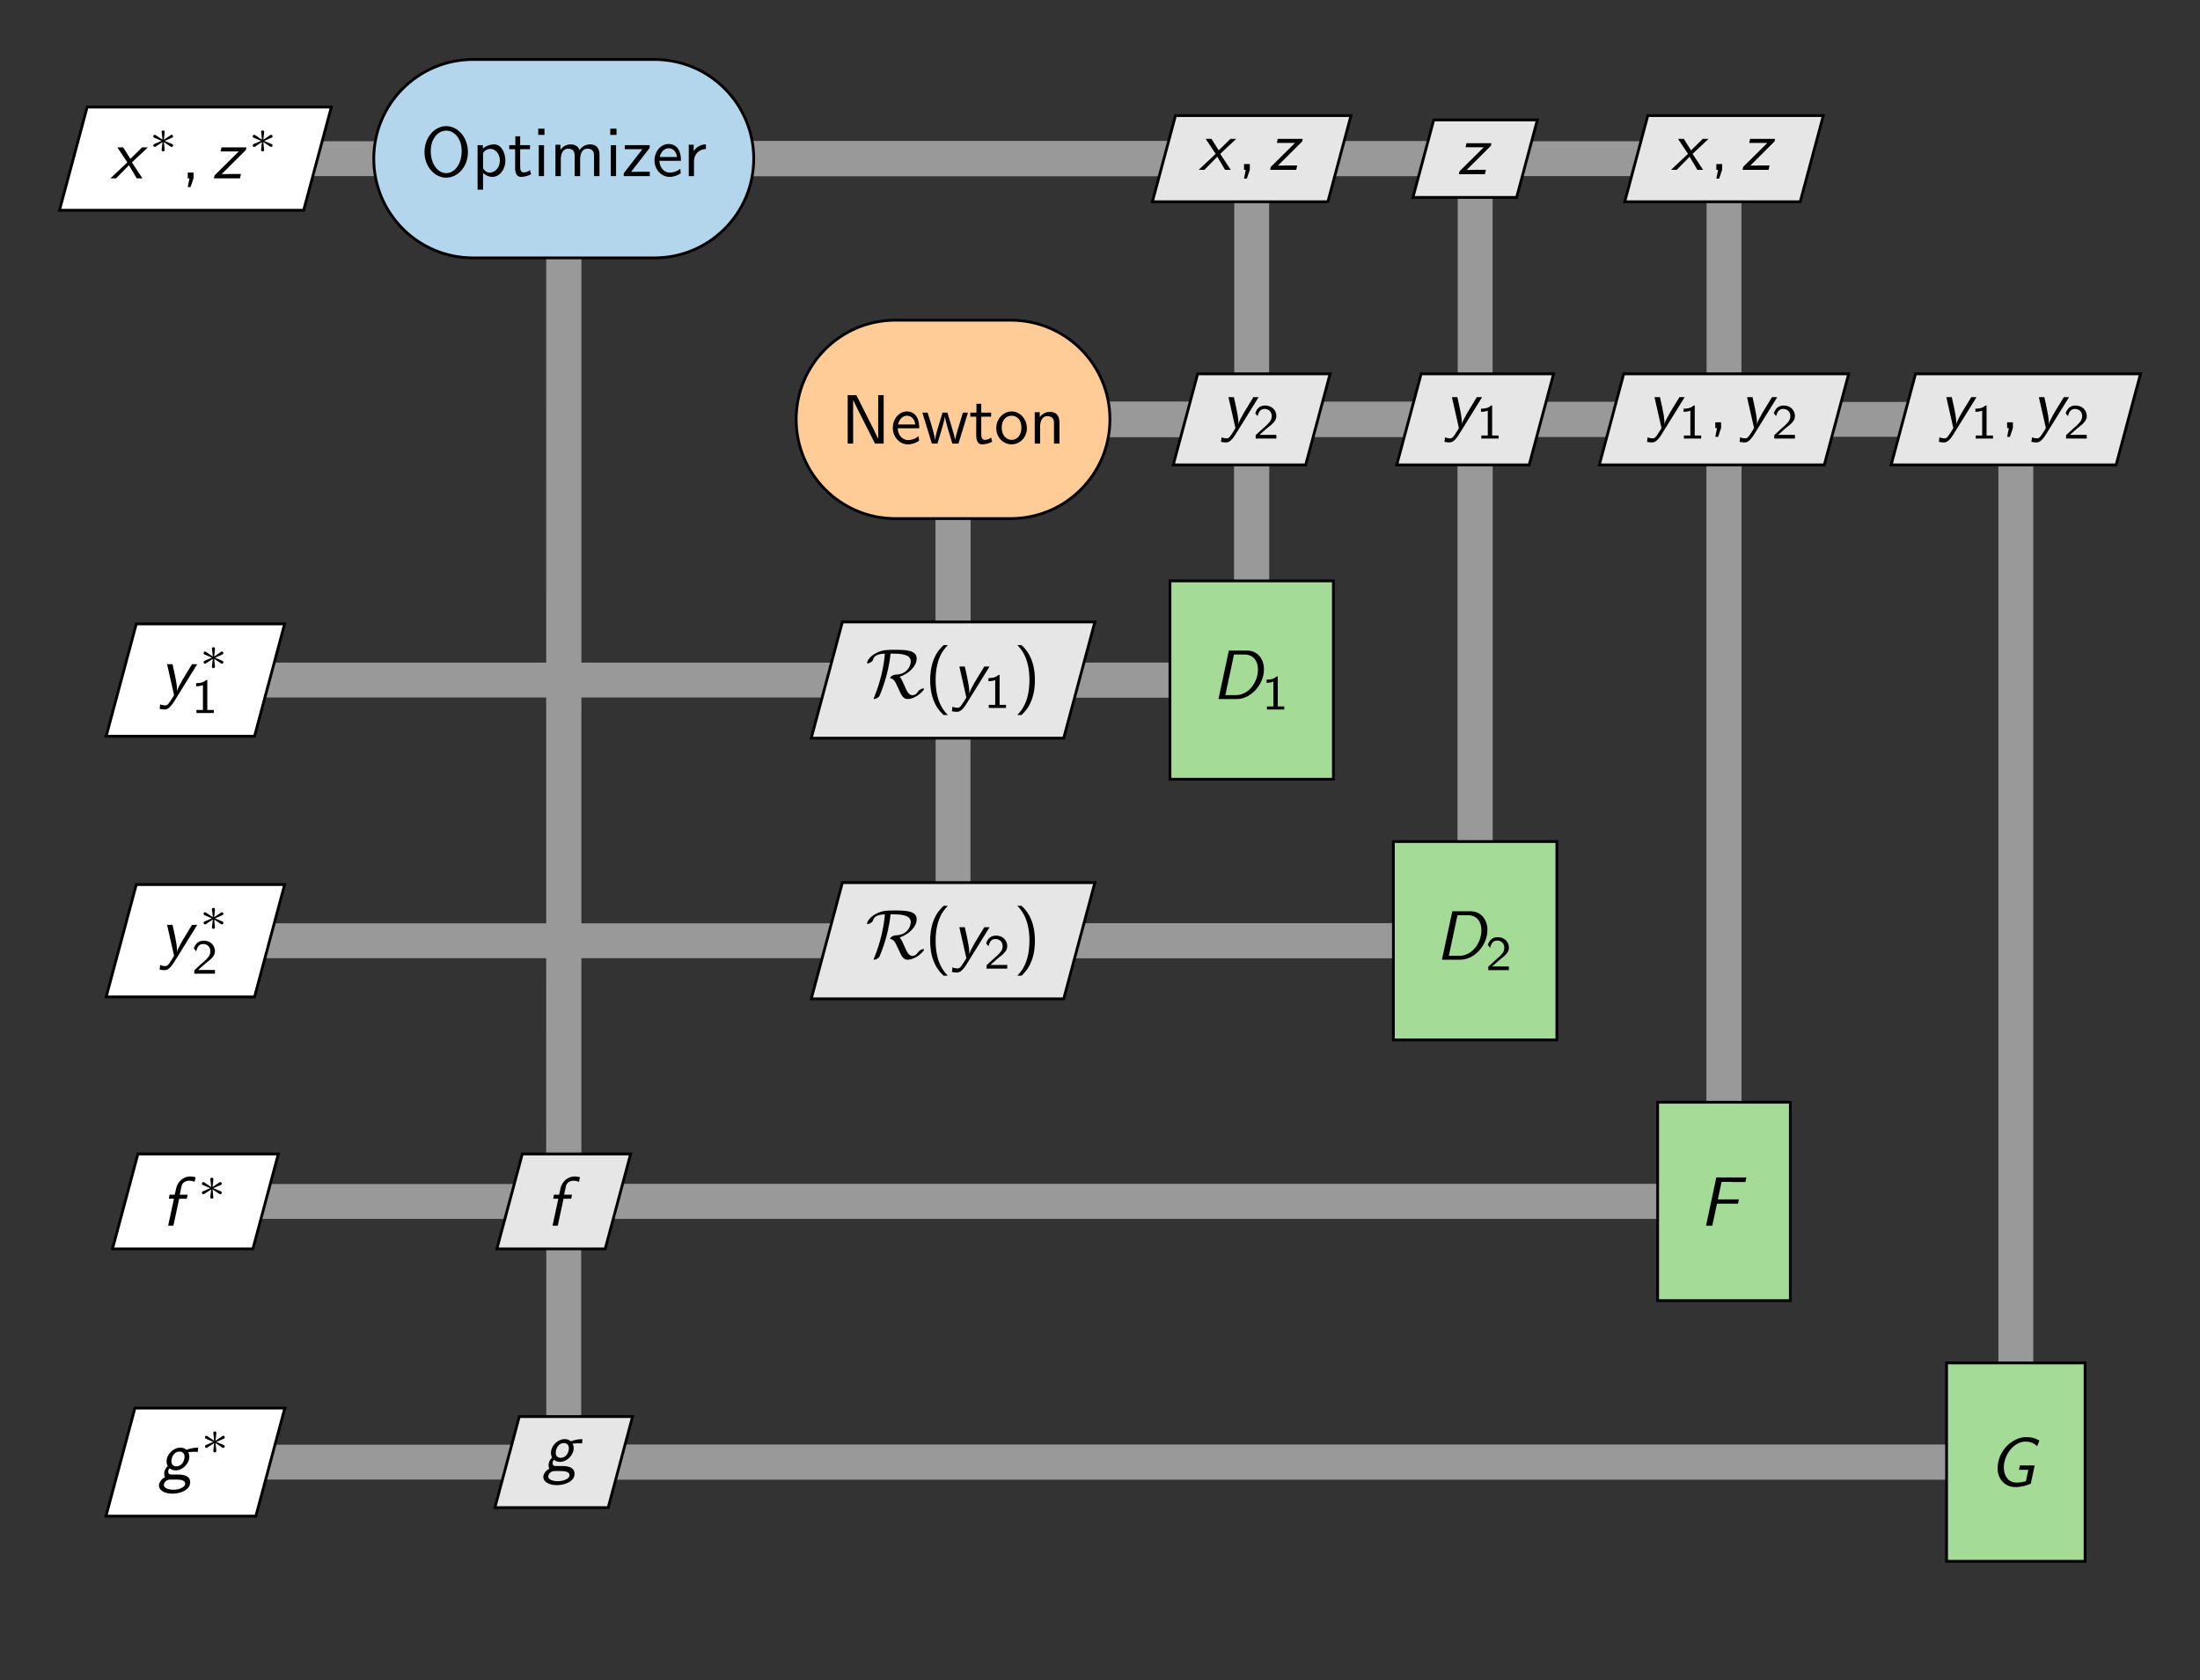 <?xml version="1.0" encoding="UTF-8"?>
<svg xmlns="http://www.w3.org/2000/svg" xmlns:xlink="http://www.w3.org/1999/xlink" width="314.369pt" height="240.097pt" viewBox="0 0 314.369 240.097" version="1.1">
<rect x="0" y="0" width="314.369" height="240.097" fill="#333333" stroke="none"/>
<defs>
<g>
<symbol overflow="visible" id="glyph0-0">
<path style="stroke:none;" d=""/>
</symbol>
<symbol overflow="visible" id="glyph0-1">
<path style="stroke:none;" d="M 3.078 -2.281 L 5.359 -4.422 L 4.531 -4.422 L 2.859 -2.781 L 1.828 -4.422 L 1 -4.422 L 2.422 -2.281 L 0 0 L 0.812 0 L 2.656 -1.875 L 3.766 0 L 4.578 0 Z M 3.078 -2.281 "/>
</symbol>
<symbol overflow="visible" id="glyph0-2">
<path style="stroke:none;" d="M 4.75 -3.953 C 4.844 -4.031 4.844 -4.047 4.875 -4.141 L 4.922 -4.422 L 1.359 -4.422 L 1.234 -3.844 L 2.625 -3.844 C 2.75 -3.844 2.875 -3.844 2.984 -3.844 L 3.828 -3.844 L 0.484 -0.531 C 0.375 -0.422 0.375 -0.406 0.344 -0.312 C 0.328 -0.266 0.297 -0.062 0.281 0 L 4 0 L 4.141 -0.625 L 2.656 -0.625 C 2.547 -0.625 2.422 -0.609 2.297 -0.609 L 1.391 -0.609 Z M 4.75 -3.953 "/>
</symbol>
<symbol overflow="visible" id="glyph0-3">
<path style="stroke:none;" d="M 5.391 -4.422 L 4.641 -4.422 L 3.281 -2.188 C 2.969 -1.641 2.578 -0.922 2.5 -0.578 L 2.484 -0.578 C 2.5 -0.641 2.5 -0.719 2.5 -0.828 C 2.5 -1.344 2.312 -2.344 2.203 -2.859 L 1.859 -4.422 L 1.078 -4.422 L 2.047 -0.141 C 2.047 -0.125 2.078 -0.031 2.078 -0.016 C 2.078 0.047 1.609 0.75 1.531 0.875 C 1.25 1.312 1.094 1.469 0.844 1.469 C 0.672 1.469 0.344 1.438 0.094 1.312 L 0.016 1.969 C 0.281 2.031 0.547 2.047 0.703 2.047 C 1 2.047 1.406 2 2.109 0.875 Z M 5.391 -4.422 "/>
</symbol>
<symbol overflow="visible" id="glyph0-4">
<path style="stroke:none;" d="M 2.438 -6.922 L 0.953 0 L 3.578 0 C 5.547 0 7.453 -2.031 7.453 -4.25 C 7.453 -5.719 6.547 -6.922 5.047 -6.922 Z M 3.172 -6.359 L 4.688 -6.359 C 5.969 -6.359 6.594 -5.391 6.594 -4.25 C 6.594 -2.375 5.25 -0.562 3.453 -0.562 L 1.938 -0.562 Z M 3.172 -6.359 "/>
</symbol>
<symbol overflow="visible" id="glyph0-5">
<path style="stroke:none;" d="M 2.578 -3.844 L 3.672 -3.844 L 3.781 -4.422 L 2.656 -4.422 L 2.922 -5.656 C 3.016 -6.156 3.516 -6.422 4.016 -6.422 C 4.141 -6.422 4.453 -6.406 4.781 -6.25 L 4.922 -6.922 C 4.672 -6.984 4.406 -7.031 4.156 -7.031 C 3.172 -7.031 2.344 -6.266 2.156 -5.375 L 1.938 -4.422 L 1.203 -4.422 L 1.094 -3.844 L 1.828 -3.844 L 1 0 L 1.75 0 Z M 2.578 -3.844 "/>
</symbol>
<symbol overflow="visible" id="glyph0-6">
<path style="stroke:none;" d="M 2.5 -3.141 L 5.5 -3.141 L 5.625 -3.75 L 2.625 -3.75 L 3.156 -6.25 L 4.453 -6.25 C 4.578 -6.25 4.688 -6.234 4.812 -6.234 L 6.562 -6.234 L 6.703 -6.891 L 2.406 -6.891 L 0.938 0 L 1.828 0 Z M 2.5 -3.141 "/>
</symbol>
<symbol overflow="visible" id="glyph0-7">
<path style="stroke:none;" d="M 1.906 -0.688 C 1.75 -0.688 1.438 -0.688 1.438 -1.094 C 1.438 -1.266 1.5 -1.453 1.625 -1.578 C 1.906 -1.359 2.203 -1.281 2.5 -1.281 C 3.5 -1.281 4.453 -2.25 4.453 -3.25 C 4.453 -3.531 4.359 -3.781 4.281 -3.922 C 4.297 -3.922 4.328 -3.891 4.344 -3.891 C 4.562 -3.891 4.844 -3.938 5.078 -3.938 C 5.25 -3.938 5.453 -3.922 5.609 -3.922 C 5.656 -3.922 5.656 -3.922 5.672 -4.031 C 5.688 -4.094 5.688 -4.453 5.688 -4.531 C 4.984 -4.531 4.438 -4.359 4.047 -4.219 C 3.766 -4.469 3.438 -4.531 3.172 -4.531 C 2.141 -4.531 1.203 -3.547 1.203 -2.578 C 1.203 -2.344 1.25 -2.109 1.359 -1.906 C 0.906 -1.438 0.859 -1 0.859 -0.812 C 0.859 -0.672 0.891 -0.453 0.984 -0.312 C 0.391 -0.016 0.109 0.516 0.109 0.891 C 0.109 1.531 0.875 2.047 2.047 2.047 C 3.156 2.047 4.578 1.531 4.578 0.422 C 4.578 -0.344 3.969 -0.688 2.797 -0.688 Z M 2.609 -1.859 C 2.219 -1.859 1.891 -2.078 1.891 -2.578 C 1.891 -3.172 2.266 -3.969 3.047 -3.969 C 3.422 -3.969 3.766 -3.75 3.766 -3.234 C 3.766 -2.641 3.375 -1.859 2.609 -1.859 Z M 2.641 0.031 C 3.25 0.031 3.859 0.141 3.859 0.625 C 3.859 1.109 3.047 1.484 2.172 1.484 C 1.406 1.484 0.812 1.203 0.812 0.812 C 0.812 0.641 1 0.031 1.75 0.031 Z M 2.641 0.031 "/>
</symbol>
<symbol overflow="visible" id="glyph0-8">
<path style="stroke:none;" d="M 7.281 -6.547 C 6.656 -6.906 6.125 -7.031 5.422 -7.031 C 3.359 -7.031 1.312 -5.016 1.312 -2.547 C 1.312 -1.266 2.156 0.109 3.891 0.109 C 4.719 0.109 5.594 -0.156 6.062 -0.391 L 6.609 -2.984 L 4.5 -2.984 L 4.375 -2.359 L 5.703 -2.359 C 5.578 -1.828 5.469 -1.281 5.359 -0.734 C 4.922 -0.609 4.469 -0.531 4.031 -0.531 C 2.797 -0.531 2.203 -1.562 2.203 -2.688 C 2.203 -4.578 3.703 -6.391 5.25 -6.391 C 6.094 -6.391 6.531 -6.141 6.969 -5.734 Z M 7.281 -6.547 "/>
</symbol>
<symbol overflow="visible" id="glyph1-0">
<path style="stroke:none;" d=""/>
</symbol>
<symbol overflow="visible" id="glyph1-1">
<path style="stroke:none;" d="M 2.25 -1.734 C 2.828 -1.984 3.078 -2.078 3.25 -2.172 C 3.391 -2.219 3.453 -2.25 3.453 -2.391 C 3.453 -2.5 3.359 -2.609 3.234 -2.609 C 3.188 -2.609 3.172 -2.609 3.094 -2.547 L 2.141 -1.906 L 2.25 -2.938 C 2.266 -3.062 2.25 -3.234 2.031 -3.234 C 1.953 -3.234 1.812 -3.188 1.812 -3.031 C 1.812 -2.969 1.844 -2.766 1.859 -2.688 C 1.875 -2.578 1.922 -2.062 1.938 -1.906 L 0.984 -2.547 C 0.922 -2.578 0.906 -2.609 0.844 -2.609 C 0.703 -2.609 0.625 -2.5 0.625 -2.391 C 0.625 -2.25 0.703 -2.203 0.766 -2.188 L 1.812 -1.734 C 1.25 -1.484 0.984 -1.391 0.812 -1.312 C 0.688 -1.25 0.625 -1.219 0.625 -1.094 C 0.625 -0.969 0.703 -0.875 0.844 -0.875 C 0.891 -0.875 0.906 -0.875 0.984 -0.938 L 1.938 -1.562 L 1.812 -0.453 C 1.812 -0.297 1.953 -0.234 2.031 -0.234 C 2.125 -0.234 2.25 -0.297 2.25 -0.453 C 2.25 -0.516 2.219 -0.719 2.219 -0.781 C 2.203 -0.906 2.156 -1.406 2.141 -1.562 L 2.969 -1.016 C 3.156 -0.875 3.172 -0.875 3.234 -0.875 C 3.359 -0.875 3.453 -0.969 3.453 -1.094 C 3.453 -1.234 3.359 -1.266 3.297 -1.297 Z M 2.25 -1.734 "/>
</symbol>
<symbol overflow="visible" id="glyph2-0">
<path style="stroke:none;" d=""/>
</symbol>
<symbol overflow="visible" id="glyph2-1">
<path style="stroke:none;" d="M 1.797 -0.016 L 1.797 -0.828 L 0.969 -0.828 L 0.969 0 L 1.219 0 L 0.969 1.25 L 1.375 1.25 Z M 1.797 -0.016 "/>
</symbol>
<symbol overflow="visible" id="glyph2-2">
<path style="stroke:none;" d="M 6.766 -3.438 C 6.766 -5.531 5.328 -7.141 3.672 -7.141 C 1.969 -7.141 0.562 -5.516 0.562 -3.438 C 0.562 -1.328 2.031 0.219 3.656 0.219 C 5.328 0.219 6.766 -1.344 6.766 -3.438 Z M 3.672 -0.422 C 2.5 -0.422 1.453 -1.672 1.453 -3.594 C 1.453 -5.406 2.547 -6.5 3.656 -6.5 C 4.812 -6.5 5.875 -5.375 5.875 -3.594 C 5.875 -1.641 4.812 -0.422 3.672 -0.422 Z M 3.672 -0.422 "/>
</symbol>
<symbol overflow="visible" id="glyph2-3">
<path style="stroke:none;" d="M 1.594 -0.453 C 1.906 -0.172 2.344 0.109 2.938 0.109 C 3.906 0.109 4.781 -0.875 4.781 -2.219 C 4.781 -3.422 4.156 -4.531 3.203 -4.531 C 2.609 -4.531 2.031 -4.328 1.562 -3.938 L 1.562 -4.422 L 0.812 -4.422 L 0.812 1.938 L 1.594 1.938 Z M 1.594 -3.312 C 1.828 -3.672 2.219 -3.891 2.656 -3.891 C 3.406 -3.891 4 -3.141 4 -2.219 C 4 -1.203 3.297 -0.5 2.547 -0.5 C 2.156 -0.5 1.891 -0.703 1.688 -0.969 C 1.594 -1.109 1.594 -1.141 1.594 -1.312 Z M 1.594 -3.312 "/>
</symbol>
<symbol overflow="visible" id="glyph2-4">
<path style="stroke:none;" d="M 1.75 -3.844 L 3.156 -3.844 L 3.156 -4.422 L 1.75 -4.422 L 1.75 -5.688 L 1.062 -5.688 L 1.062 -4.422 L 0.188 -4.422 L 0.188 -3.844 L 1.031 -3.844 L 1.031 -1.188 C 1.031 -0.594 1.172 0.109 1.859 0.109 C 2.547 0.109 3.062 -0.141 3.312 -0.266 L 3.156 -0.859 C 2.891 -0.641 2.578 -0.531 2.25 -0.531 C 1.891 -0.531 1.75 -0.828 1.75 -1.359 Z M 1.75 -3.844 "/>
</symbol>
<symbol overflow="visible" id="glyph2-5">
<path style="stroke:none;" d="M 1.625 -6.781 L 0.734 -6.781 L 0.734 -5.891 L 1.625 -5.891 Z M 1.562 -4.422 L 0.812 -4.422 L 0.812 0 L 1.562 0 Z M 1.562 -4.422 "/>
</symbol>
<symbol overflow="visible" id="glyph2-6">
<path style="stroke:none;" d="M 7.109 -2.969 C 7.109 -3.641 6.953 -4.531 5.734 -4.531 C 5.141 -4.531 4.625 -4.25 4.25 -3.719 C 4 -4.469 3.297 -4.531 2.984 -4.531 C 2.266 -4.531 1.797 -4.125 1.531 -3.766 L 1.531 -4.484 L 0.812 -4.484 L 0.812 0 L 1.578 0 L 1.578 -2.438 C 1.578 -3.125 1.859 -3.922 2.594 -3.922 C 3.516 -3.922 3.562 -3.281 3.562 -2.906 L 3.562 0 L 4.344 0 L 4.344 -2.438 C 4.344 -3.125 4.609 -3.922 5.359 -3.922 C 6.281 -3.922 6.328 -3.281 6.328 -2.906 L 6.328 0 L 7.109 0 Z M 7.109 -2.969 "/>
</symbol>
<symbol overflow="visible" id="glyph2-7">
<path style="stroke:none;" d="M 3.984 -4.031 L 3.984 -4.422 L 0.422 -4.422 L 0.422 -3.844 L 1.797 -3.844 C 1.922 -3.844 2.047 -3.844 2.156 -3.844 L 2.938 -3.844 L 0.281 -0.406 L 0.281 0 L 4 0 L 4 -0.625 L 2.547 -0.625 C 2.422 -0.625 2.297 -0.609 2.188 -0.609 L 1.328 -0.609 Z M 3.984 -4.031 "/>
</symbol>
<symbol overflow="visible" id="glyph2-8">
<path style="stroke:none;" d="M 4.125 -2.188 C 4.125 -2.516 4.109 -3.266 3.734 -3.875 C 3.312 -4.484 2.719 -4.594 2.359 -4.594 C 1.25 -4.594 0.344 -3.531 0.344 -2.25 C 0.344 -0.938 1.312 0.109 2.5 0.109 C 3.125 0.109 3.703 -0.125 4.094 -0.406 L 4.031 -1.062 C 3.406 -0.531 2.734 -0.5 2.516 -0.5 C 1.719 -0.5 1.078 -1.203 1.047 -2.188 Z M 1.094 -2.734 C 1.25 -3.484 1.781 -3.984 2.359 -3.984 C 2.875 -3.984 3.422 -3.656 3.562 -2.734 Z M 1.094 -2.734 "/>
</symbol>
<symbol overflow="visible" id="glyph2-9">
<path style="stroke:none;" d="M 1.562 -2.141 C 1.562 -3.125 2.281 -3.844 3.266 -3.875 L 3.266 -4.531 C 2.375 -4.531 1.828 -4.031 1.516 -3.578 L 1.516 -4.484 L 0.812 -4.484 L 0.812 0 L 1.562 0 Z M 1.562 -2.141 "/>
</symbol>
<symbol overflow="visible" id="glyph2-10">
<path style="stroke:none;" d="M 2.188 -6.922 L 0.953 -6.922 L 0.953 0 L 1.734 0 L 1.734 -6.203 L 1.75 -6.203 C 1.938 -5.797 2.359 -4.953 2.406 -4.844 L 4.859 0 L 6.094 0 L 6.094 -6.922 L 5.312 -6.922 L 5.312 -0.703 L 5.297 -0.703 C 5.109 -1.109 4.688 -1.969 4.641 -2.078 Z M 2.188 -6.922 "/>
</symbol>
<symbol overflow="visible" id="glyph2-11">
<path style="stroke:none;" d="M 6.656 -4.422 L 5.938 -4.422 L 5.297 -2.312 C 5.188 -1.953 4.891 -0.969 4.828 -0.531 C 4.781 -0.844 4.531 -1.734 4.359 -2.297 L 3.719 -4.422 L 3.016 -4.422 L 2.453 -2.547 C 2.344 -2.203 2 -1.062 1.969 -0.547 L 1.953 -0.547 C 1.906 -1.031 1.578 -2.156 1.422 -2.703 L 0.891 -4.422 L 0.141 -4.422 L 1.5 0 L 2.297 0 C 2.344 -0.156 2.688 -1.281 2.906 -2.047 C 3.047 -2.516 3.328 -3.5 3.359 -3.875 L 3.375 -3.875 C 3.391 -3.594 3.562 -2.906 3.688 -2.469 L 4.422 0 L 5.297 0 Z M 6.656 -4.422 "/>
</symbol>
<symbol overflow="visible" id="glyph2-12">
<path style="stroke:none;" d="M 4.672 -2.188 C 4.672 -3.531 3.672 -4.594 2.5 -4.594 C 1.266 -4.594 0.297 -3.5 0.297 -2.188 C 0.297 -0.875 1.312 0.109 2.484 0.109 C 3.672 0.109 4.672 -0.891 4.672 -2.188 Z M 2.484 -0.531 C 1.797 -0.531 1.078 -1.094 1.078 -2.297 C 1.078 -3.5 1.828 -3.984 2.484 -3.984 C 3.188 -3.984 3.891 -3.469 3.891 -2.297 C 3.891 -1.109 3.219 -0.531 2.484 -0.531 Z M 2.484 -0.531 "/>
</symbol>
<symbol overflow="visible" id="glyph2-13">
<path style="stroke:none;" d="M 4.344 -2.969 C 4.344 -3.625 4.188 -4.531 2.969 -4.531 C 2.078 -4.531 1.578 -3.859 1.531 -3.781 L 1.531 -4.484 L 0.812 -4.484 L 0.812 0 L 1.578 0 L 1.578 -2.438 C 1.578 -3.094 1.828 -3.922 2.594 -3.922 C 3.547 -3.922 3.562 -3.219 3.562 -2.906 L 3.562 0 L 4.344 0 Z M 4.344 -2.969 "/>
</symbol>
<symbol overflow="visible" id="glyph2-14">
<path style="stroke:none;" d="M 2.703 -7.484 C 2.375 -7.172 1.719 -6.562 1.25 -5.344 C 0.859 -4.281 0.781 -3.219 0.781 -2.5 C 0.781 0.734 2.219 2.047 2.703 2.5 L 3.312 2.5 C 2.828 2.016 1.562 0.734 1.562 -2.5 C 1.562 -3.047 1.594 -4.219 2 -5.391 C 2.406 -6.547 2.984 -7.141 3.312 -7.484 Z M 2.703 -7.484 "/>
</symbol>
<symbol overflow="visible" id="glyph2-15">
<path style="stroke:none;" d="M 1.172 2.5 C 1.484 2.188 2.156 1.578 2.609 0.359 C 3.016 -0.703 3.078 -1.766 3.078 -2.5 C 3.078 -5.719 1.641 -7.031 1.172 -7.484 L 0.562 -7.484 C 1.031 -7 2.297 -5.719 2.297 -2.5 C 2.297 -1.938 2.266 -0.766 1.859 0.406 C 1.453 1.562 0.891 2.156 0.562 2.5 Z M 1.172 2.5 "/>
</symbol>
<symbol overflow="visible" id="glyph3-0">
<path style="stroke:none;" d=""/>
</symbol>
<symbol overflow="visible" id="glyph3-1">
<path style="stroke:none;" d="M 1.969 -0.531 C 1.891 -0.531 1.812 -0.531 1.719 -0.531 L 0.922 -0.531 L 2 -1.484 C 2.125 -1.594 2.469 -1.859 2.609 -1.969 C 2.906 -2.25 3.328 -2.609 3.328 -3.219 C 3.328 -4 2.734 -4.719 1.734 -4.719 C 1 -4.719 0.547 -4.328 0.312 -3.609 L 0.641 -3.203 C 0.797 -3.781 1.031 -4.234 1.641 -4.234 C 2.234 -4.234 2.672 -3.828 2.672 -3.203 C 2.672 -2.625 2.328 -2.297 1.922 -1.891 C 1.781 -1.75 1.406 -1.438 1.25 -1.297 C 1.047 -1.125 0.578 -0.656 0.375 -0.484 L 0.375 0 L 3.328 0 L 3.328 -0.531 Z M 1.969 -0.531 "/>
</symbol>
<symbol overflow="visible" id="glyph3-2">
<path style="stroke:none;" d="M 2.234 -4.719 L 2.078 -4.719 C 1.625 -4.297 1.062 -4.266 0.641 -4.266 L 0.641 -3.812 C 0.906 -3.828 1.266 -3.844 1.609 -3.984 L 1.609 -0.438 L 0.688 -0.438 L 0.688 0 L 3.156 0 L 3.156 -0.438 L 2.234 -0.438 Z M 2.234 -4.719 "/>
</symbol>
<symbol overflow="visible" id="glyph4-0">
<path style="stroke:none;" d=""/>
</symbol>
<symbol overflow="visible" id="glyph4-1">
<path style="stroke:none;" d="M 4.031 -6.266 C 5.953 -6.266 6.453 -5.797 6.453 -5.141 C 6.453 -4.531 5.969 -3.328 4.328 -3.266 C 3.844 -3.25 3.5 -2.906 3.5 -2.797 C 3.5 -2.734 3.531 -2.734 3.547 -2.734 C 3.969 -2.656 4.172 -2.469 4.688 -1.281 C 5.141 -0.234 5.406 0.219 5.984 0.219 C 7.203 0.219 8.344 -1 8.344 -1.219 C 8.344 -1.297 8.266 -1.297 8.234 -1.297 C 8.109 -1.297 7.719 -1.156 7.516 -0.875 C 7.359 -0.641 7.141 -0.328 6.656 -0.328 C 6.141 -0.328 5.828 -1.031 5.5 -1.812 C 5.281 -2.312 5.109 -2.688 4.875 -2.953 C 6.312 -3.484 7.297 -4.531 7.297 -5.562 C 7.297 -6.812 5.625 -6.812 4.109 -6.812 C 3.125 -6.812 2.562 -6.812 1.719 -6.453 C 0.391 -5.859 0.203 -5.031 0.203 -4.953 C 0.203 -4.891 0.25 -4.875 0.312 -4.875 C 0.469 -4.875 0.703 -5.016 0.781 -5.062 C 0.984 -5.203 1.016 -5.266 1.078 -5.453 C 1.219 -5.859 1.5 -6.203 2.75 -6.266 C 2.703 -5.656 2.609 -4.719 2.266 -3.266 C 2 -2.156 1.641 -1.062 1.203 0.016 C 1.141 0.125 1.141 0.141 1.141 0.156 C 1.141 0.219 1.219 0.219 1.25 0.219 C 1.453 0.219 1.859 -0.016 1.969 -0.203 C 2 -0.266 3.266 -3.078 3.562 -6.266 Z M 4.031 -6.266 "/>
</symbol>
</g>
<clipPath id="clip1">
  <path d="M 10 0 L 152 0 L 152 240.098 L 10 240.098 Z M 10 0 "/>
</clipPath>
</defs>
<g id="surface1">
<path style="fill:none;stroke-width:4.981;stroke-linecap:square;stroke-linejoin:miter;stroke:rgb(59.999%,59.999%,59.999%);stroke-opacity:1;stroke-miterlimit:10;" d="M -49.287 97.377 L 8.928 97.377 " transform="matrix(1,0,0,-1,157.185,120.049)"/>
<path style="fill:none;stroke-width:4.981;stroke-linecap:square;stroke-linejoin:miter;stroke:rgb(59.999%,59.999%,59.999%);stroke-opacity:1;stroke-miterlimit:10;" d="M -49.287 97.377 L 45.995 97.377 " transform="matrix(1,0,0,-1,157.185,120.049)"/>
<path style="fill:none;stroke-width:4.981;stroke-linecap:square;stroke-linejoin:miter;stroke:rgb(59.999%,59.999%,59.999%);stroke-opacity:1;stroke-miterlimit:10;" d="M -49.287 97.377 L 76.424 97.377 " transform="matrix(1,0,0,-1,157.185,120.049)"/>
<path style="fill:none;stroke-width:4.981;stroke-linecap:square;stroke-linejoin:miter;stroke:rgb(59.999%,59.999%,59.999%);stroke-opacity:1;stroke-miterlimit:10;" d="M 1.616 60.127 L 12.006 60.127 " transform="matrix(1,0,0,-1,157.185,120.049)"/>
<path style="fill:none;stroke-width:4.981;stroke-linecap:square;stroke-linejoin:miter;stroke:rgb(59.999%,59.999%,59.999%);stroke-opacity:1;stroke-miterlimit:10;" d="M 1.616 60.127 L 43.94 60.127 " transform="matrix(1,0,0,-1,157.185,120.049)"/>
<path style="fill:none;stroke-width:4.981;stroke-linecap:square;stroke-linejoin:miter;stroke:rgb(59.999%,59.999%,59.999%);stroke-opacity:1;stroke-miterlimit:10;" d="M 9.799 22.877 L -2.751 22.877 " transform="matrix(1,0,0,-1,157.185,120.049)"/>
<path style="fill:none;stroke-width:4.981;stroke-linecap:square;stroke-linejoin:miter;stroke:rgb(59.999%,59.999%,59.999%);stroke-opacity:1;stroke-miterlimit:10;" d="M 1.616 60.127 L 72.889 60.127 " transform="matrix(1,0,0,-1,157.185,120.049)"/>
<path style="fill:none;stroke-width:4.981;stroke-linecap:square;stroke-linejoin:miter;stroke:rgb(59.999%,59.999%,59.999%);stroke-opacity:1;stroke-miterlimit:10;" d="M 41.733 -14.373 L -2.755 -14.373 " transform="matrix(1,0,0,-1,157.185,120.049)"/>
<path style="fill:none;stroke-width:4.981;stroke-linecap:square;stroke-linejoin:miter;stroke:rgb(59.999%,59.999%,59.999%);stroke-opacity:1;stroke-miterlimit:10;" d="M 1.616 60.127 L 114.588 60.127 " transform="matrix(1,0,0,-1,157.185,120.049)"/>
<path style="fill:none;stroke-width:4.981;stroke-linecap:square;stroke-linejoin:miter;stroke:rgb(59.999%,59.999%,59.999%);stroke-opacity:1;stroke-miterlimit:10;" d="M 79.491 -51.623 L -68.685 -51.623 " transform="matrix(1,0,0,-1,157.185,120.049)"/>
<path style="fill:none;stroke-width:4.981;stroke-linecap:square;stroke-linejoin:miter;stroke:rgb(59.999%,59.999%,59.999%);stroke-opacity:1;stroke-miterlimit:10;" d="M 120.776 -88.873 L -68.33 -88.873 " transform="matrix(1,0,0,-1,157.185,120.049)"/>
<path style="fill:none;stroke-width:4.981;stroke-linecap:square;stroke-linejoin:miter;stroke:rgb(59.999%,59.999%,59.999%);stroke-opacity:1;stroke-miterlimit:10;" d="M -103.974 97.377 L -111.611 97.377 " transform="matrix(1,0,0,-1,157.185,120.049)"/>
<path style="fill:none;stroke-width:4.981;stroke-linecap:square;stroke-linejoin:miter;stroke:rgb(59.999%,59.999%,59.999%);stroke-opacity:1;stroke-miterlimit:10;" d="M 9.799 22.877 L -118.462 22.877 " transform="matrix(1,0,0,-1,157.185,120.049)"/>
<path style="fill:none;stroke-width:4.981;stroke-linecap:square;stroke-linejoin:miter;stroke:rgb(59.999%,59.999%,59.999%);stroke-opacity:1;stroke-miterlimit:10;" d="M 41.733 -14.373 L -118.458 -14.373 " transform="matrix(1,0,0,-1,157.185,120.049)"/>
<path style="fill:none;stroke-width:4.981;stroke-linecap:square;stroke-linejoin:miter;stroke:rgb(59.999%,59.999%,59.999%);stroke-opacity:1;stroke-miterlimit:10;" d="M 79.491 -51.623 L -119.029 -51.623 " transform="matrix(1,0,0,-1,157.185,120.049)"/>
<path style="fill:none;stroke-width:4.981;stroke-linecap:square;stroke-linejoin:miter;stroke:rgb(59.999%,59.999%,59.999%);stroke-opacity:1;stroke-miterlimit:10;" d="M 120.776 -88.873 L -118.349 -88.873 " transform="matrix(1,0,0,-1,157.185,120.049)"/>
<path style="fill:none;stroke-width:4.981;stroke-linecap:square;stroke-linejoin:miter;stroke:rgb(59.999%,59.999%,59.999%);stroke-opacity:1;stroke-miterlimit:10;" d="M 21.674 91.018 L 21.674 37.248 " transform="matrix(1,0,0,-1,157.185,120.049)"/>
<path style="fill:none;stroke-width:4.981;stroke-linecap:square;stroke-linejoin:miter;stroke:rgb(59.999%,59.999%,59.999%);stroke-opacity:1;stroke-miterlimit:10;" d="M 53.608 91.643 L 53.608 -0.002 " transform="matrix(1,0,0,-1,157.185,120.049)"/>
<path style="fill:none;stroke-width:4.981;stroke-linecap:square;stroke-linejoin:miter;stroke:rgb(59.999%,59.999%,59.999%);stroke-opacity:1;stroke-miterlimit:10;" d="M 89.17 91.018 L 89.17 -37.248 " transform="matrix(1,0,0,-1,157.185,120.049)"/>
<path style="fill:none;stroke-width:4.981;stroke-linecap:square;stroke-linejoin:miter;stroke:rgb(59.999%,59.999%,59.999%);stroke-opacity:1;stroke-miterlimit:10;" d="M 21.674 53.424 L 21.674 37.248 " transform="matrix(1,0,0,-1,157.185,120.049)"/>
<path style="fill:none;stroke-width:4.981;stroke-linecap:square;stroke-linejoin:miter;stroke:rgb(59.999%,59.999%,59.999%);stroke-opacity:1;stroke-miterlimit:10;" d="M 53.608 53.424 L 53.608 -0.002 " transform="matrix(1,0,0,-1,157.185,120.049)"/>
<path style="fill:none;stroke-width:4.981;stroke-linecap:square;stroke-linejoin:miter;stroke:rgb(59.999%,59.999%,59.999%);stroke-opacity:1;stroke-miterlimit:10;" d="M -20.997 31.381 L -20.997 45.752 " transform="matrix(1,0,0,-1,157.185,120.049)"/>
<path style="fill:none;stroke-width:4.981;stroke-linecap:square;stroke-linejoin:miter;stroke:rgb(59.999%,59.999%,59.999%);stroke-opacity:1;stroke-miterlimit:10;" d="M 89.17 53.424 L 89.17 -37.248 " transform="matrix(1,0,0,-1,157.185,120.049)"/>
<path style="fill:none;stroke-width:4.981;stroke-linecap:square;stroke-linejoin:miter;stroke:rgb(59.999%,59.999%,59.999%);stroke-opacity:1;stroke-miterlimit:10;" d="M -20.997 -5.869 L -20.997 45.752 " transform="matrix(1,0,0,-1,157.185,120.049)"/>
<path style="fill:none;stroke-width:4.981;stroke-linecap:square;stroke-linejoin:miter;stroke:rgb(59.999%,59.999%,59.999%);stroke-opacity:1;stroke-miterlimit:10;" d="M 130.87 53.424 L 130.87 -74.498 " transform="matrix(1,0,0,-1,157.185,120.049)"/>
<path style="fill:none;stroke-width:4.981;stroke-linecap:square;stroke-linejoin:miter;stroke:rgb(59.999%,59.999%,59.999%);stroke-opacity:1;stroke-miterlimit:10;" d="M -76.63 -44.642 L -76.626 83.002 " transform="matrix(1,0,0,-1,157.185,120.049)"/>
<g clip-path="url(#clip1)" clip-rule="nonzero">
<path style="fill:none;stroke-width:4.981;stroke-linecap:square;stroke-linejoin:miter;stroke:rgb(59.999%,59.999%,59.999%);stroke-opacity:1;stroke-miterlimit:10;" d="M -76.63 -82.166 L -76.626 83.002 " transform="matrix(1,0,0,-1,157.185,120.049)"/>
</g>
<path style="fill-rule:nonzero;fill:rgb(100%,100%,100%);fill-opacity:1;stroke-width:0.399;stroke-linecap:butt;stroke-linejoin:miter;stroke:rgb(0%,0%,0%);stroke-opacity:1;stroke-miterlimit:10;" d="M -19.422 -7.372 L -15.469 7.374 L 19.422 7.374 L 15.469 -7.372 Z M -19.422 -7.372 " transform="matrix(1,0,0,-1,27.922,22.675)"/>
<g style="fill:rgb(0%,0%,0%);fill-opacity:1;">
  <use xlink:href="#glyph0-1" x="15.773" y="25.482"/>
</g>
<g style="fill:rgb(0%,0%,0%);fill-opacity:1;">
  <use xlink:href="#glyph1-1" x="21.28" y="21.867"/>
</g>
<g style="fill:rgb(0%,0%,0%);fill-opacity:1;">
  <use xlink:href="#glyph2-1" x="25.86" y="25.482"/>
</g>
<g style="fill:rgb(0%,0%,0%);fill-opacity:1;">
  <use xlink:href="#glyph0-2" x="30.288" y="25.482"/>
</g>
<g style="fill:rgb(0%,0%,0%);fill-opacity:1;">
  <use xlink:href="#glyph1-1" x="35.491" y="21.867"/>
</g>
<path style="fill-rule:nonzero;fill:rgb(70.197%,83.687%,92.783%);fill-opacity:1;stroke-width:0.399;stroke-linecap:butt;stroke-linejoin:miter;stroke:rgb(0%,0%,0%);stroke-opacity:1;stroke-miterlimit:10;" d="M -0.001 14.175 L 12.971 14.175 C 20.799 14.175 27.147 7.827 27.147 -0.001 C 27.147 -7.829 20.799 -14.173 12.971 -14.173 L -12.974 -14.173 C -20.802 -14.173 -27.146 -7.829 -27.146 -0.001 C -27.146 7.827 -20.802 14.175 -12.974 14.175 Z M -0.001 14.175 " transform="matrix(1,0,0,-1,80.556,22.675)"/>
<g style="fill:rgb(0%,0%,0%);fill-opacity:1;">
  <use xlink:href="#glyph2-2" x="60.098" y="25.165"/>
  <use xlink:href="#glyph2-3" x="67.431" y="25.165"/>
  <use xlink:href="#glyph2-4" x="72.579" y="25.165"/>
  <use xlink:href="#glyph2-5" x="76.177" y="25.165"/>
  <use xlink:href="#glyph2-6" x="78.557" y="25.165"/>
  <use xlink:href="#glyph2-5" x="86.471" y="25.165"/>
  <use xlink:href="#glyph2-7" x="88.851" y="25.165"/>
  <use xlink:href="#glyph2-8" x="93.182" y="25.165"/>
  <use xlink:href="#glyph2-9" x="97.609" y="25.165"/>
</g>
<path style="fill-rule:nonzero;fill:rgb(89.999%,89.999%,89.999%);fill-opacity:1;stroke-width:0.399;stroke-linecap:butt;stroke-linejoin:miter;stroke:rgb(0%,0%,0%);stroke-opacity:1;stroke-miterlimit:10;" d="M -14.19 -6.157 L -10.889 6.155 L 14.189 6.155 L 10.888 -6.157 Z M -14.19 -6.157 " transform="matrix(1,0,0,-1,178.858,22.675)"/>
<g style="fill:rgb(0%,0%,0%);fill-opacity:1;">
  <use xlink:href="#glyph0-1" x="171.289" y="24.266"/>
</g>
<g style="fill:rgb(0%,0%,0%);fill-opacity:1;">
  <use xlink:href="#glyph2-1" x="176.796" y="24.266"/>
</g>
<g style="fill:rgb(0%,0%,0%);fill-opacity:1;">
  <use xlink:href="#glyph0-2" x="181.224" y="24.266"/>
</g>
<path style="fill-rule:nonzero;fill:rgb(89.999%,89.999%,89.999%);fill-opacity:1;stroke-width:0.399;stroke-linecap:butt;stroke-linejoin:miter;stroke:rgb(0%,0%,0%);stroke-opacity:1;stroke-miterlimit:10;" d="M -8.89 -5.536 L -5.921 5.534 L 8.888 5.534 L 5.923 -5.536 Z M -8.89 -5.536 " transform="matrix(1,0,0,-1,210.792,22.675)"/>
<g style="fill:rgb(0%,0%,0%);fill-opacity:1;">
  <use xlink:href="#glyph0-2" x="208.19" y="24.888"/>
</g>
<path style="fill-rule:nonzero;fill:rgb(89.999%,89.999%,89.999%);fill-opacity:1;stroke-width:0.399;stroke-linecap:butt;stroke-linejoin:miter;stroke:rgb(0%,0%,0%);stroke-opacity:1;stroke-miterlimit:10;" d="M -14.188 -6.157 L -10.891 6.155 L 14.191 6.155 L 10.89 -6.157 Z M -14.188 -6.157 " transform="matrix(1,0,0,-1,246.352,22.675)"/>
<g style="fill:rgb(0%,0%,0%);fill-opacity:1;">
  <use xlink:href="#glyph0-1" x="238.783" y="24.267"/>
</g>
<g style="fill:rgb(0%,0%,0%);fill-opacity:1;">
  <use xlink:href="#glyph2-1" x="244.29" y="24.267"/>
</g>
<g style="fill:rgb(0%,0%,0%);fill-opacity:1;">
  <use xlink:href="#glyph0-2" x="248.718" y="24.267"/>
</g>
<path style="fill-rule:nonzero;fill:rgb(100%,79.607%,59.215%);fill-opacity:1;stroke-width:0.399;stroke-linecap:butt;stroke-linejoin:miter;stroke:rgb(0%,0%,0%);stroke-opacity:1;stroke-miterlimit:10;" d="M -0.001 14.173 L 8.245 14.173 C 16.073 14.173 22.417 7.829 22.417 0.001 C 22.417 -7.827 16.073 -14.175 8.245 -14.175 L -8.244 -14.175 C -16.072 -14.175 -22.415 -7.827 -22.415 0.001 C -22.415 7.829 -16.072 14.173 -8.244 14.173 Z M -0.001 14.173 " transform="matrix(1,0,0,-1,136.185,59.923)"/>
<g style="fill:rgb(0%,0%,0%);fill-opacity:1;">
  <use xlink:href="#glyph2-10" x="120.176" y="63.383"/>
  <use xlink:href="#glyph2-8" x="127.233" y="63.383"/>
  <use xlink:href="#glyph2-11" x="131.66" y="63.383"/>
  <use xlink:href="#glyph2-4" x="138.467" y="63.383"/>
  <use xlink:href="#glyph2-12" x="142.065" y="63.383"/>
  <use xlink:href="#glyph2-13" x="147.046" y="63.383"/>
</g>
<path style="fill-rule:nonzero;fill:rgb(89.999%,89.999%,89.999%);fill-opacity:1;stroke-width:0.399;stroke-linecap:butt;stroke-linejoin:miter;stroke:rgb(0%,0%,0%);stroke-opacity:1;stroke-miterlimit:10;" d="M -11.206 -6.503 L -7.717 6.505 L 11.204 6.505 L 7.72 -6.503 Z M -11.206 -6.503 " transform="matrix(1,0,0,-1,178.858,59.923)"/>
<g style="fill:rgb(0%,0%,0%);fill-opacity:1;">
  <use xlink:href="#glyph0-3" x="174.46" y="61.169"/>
</g>
<g style="fill:rgb(0%,0%,0%);fill-opacity:1;">
  <use xlink:href="#glyph3-1" x="179.054" y="62.663"/>
</g>
<path style="fill-rule:nonzero;fill:rgb(89.999%,89.999%,89.999%);fill-opacity:1;stroke-width:0.399;stroke-linecap:butt;stroke-linejoin:miter;stroke:rgb(0%,0%,0%);stroke-opacity:1;stroke-miterlimit:10;" d="M -11.202 -6.503 L -7.718 6.505 L 11.204 6.505 L 7.72 -6.503 Z M -11.202 -6.503 " transform="matrix(1,0,0,-1,210.792,59.923)"/>
<g style="fill:rgb(0%,0%,0%);fill-opacity:1;">
  <use xlink:href="#glyph0-3" x="206.393" y="61.169"/>
</g>
<g style="fill:rgb(0%,0%,0%);fill-opacity:1;">
  <use xlink:href="#glyph3-2" x="210.987" y="62.663"/>
</g>
<path style="fill-rule:nonzero;fill:rgb(89.999%,89.999%,89.999%);fill-opacity:1;stroke-width:0.399;stroke-linecap:butt;stroke-linejoin:miter;stroke:rgb(0%,0%,0%);stroke-opacity:1;stroke-miterlimit:10;" d="M -17.817 -6.503 L -14.332 6.505 L 17.816 6.505 L 14.332 -6.503 Z M -17.817 -6.503 " transform="matrix(1,0,0,-1,246.352,59.923)"/>
<g style="fill:rgb(0%,0%,0%);fill-opacity:1;">
  <use xlink:href="#glyph0-3" x="235.341" y="61.169"/>
</g>
<g style="fill:rgb(0%,0%,0%);fill-opacity:1;">
  <use xlink:href="#glyph3-2" x="239.935" y="62.663"/>
</g>
<g style="fill:rgb(0%,0%,0%);fill-opacity:1;">
  <use xlink:href="#glyph2-1" x="244.138" y="61.169"/>
</g>
<g style="fill:rgb(0%,0%,0%);fill-opacity:1;">
  <use xlink:href="#glyph0-3" x="248.566" y="61.169"/>
</g>
<g style="fill:rgb(0%,0%,0%);fill-opacity:1;">
  <use xlink:href="#glyph3-1" x="253.16" y="62.663"/>
</g>
<path style="fill-rule:nonzero;fill:rgb(89.999%,89.999%,89.999%);fill-opacity:1;stroke-width:0.399;stroke-linecap:butt;stroke-linejoin:miter;stroke:rgb(0%,0%,0%);stroke-opacity:1;stroke-miterlimit:10;" d="M -17.818 -6.503 L -14.333 6.505 L 17.815 6.505 L 14.331 -6.503 Z M -17.818 -6.503 " transform="matrix(1,0,0,-1,288.052,59.923)"/>
<g style="fill:rgb(0%,0%,0%);fill-opacity:1;">
  <use xlink:href="#glyph0-3" x="277.041" y="61.169"/>
</g>
<g style="fill:rgb(0%,0%,0%);fill-opacity:1;">
  <use xlink:href="#glyph3-2" x="281.635" y="62.663"/>
</g>
<g style="fill:rgb(0%,0%,0%);fill-opacity:1;">
  <use xlink:href="#glyph2-1" x="285.838" y="61.169"/>
</g>
<g style="fill:rgb(0%,0%,0%);fill-opacity:1;">
  <use xlink:href="#glyph0-3" x="290.266" y="61.169"/>
</g>
<g style="fill:rgb(0%,0%,0%);fill-opacity:1;">
  <use xlink:href="#glyph3-1" x="294.86" y="62.663"/>
</g>
<path style="fill-rule:nonzero;fill:rgb(100%,100%,100%);fill-opacity:1;stroke-width:0.399;stroke-linecap:butt;stroke-linejoin:miter;stroke:rgb(0%,0%,0%);stroke-opacity:1;stroke-miterlimit:10;" d="M -12.75 -8.027 L -8.445 8.027 L 12.75 8.027 L 8.449 -8.027 Z M -12.75 -8.027 " transform="matrix(1,0,0,-1,27.922,97.172)"/>
<g style="fill:rgb(0%,0%,0%);fill-opacity:1;">
  <use xlink:href="#glyph0-3" x="22.795" y="99.325"/>
</g>
<g style="fill:rgb(0%,0%,0%);fill-opacity:1;">
  <use xlink:href="#glyph1-1" x="28.468" y="95.709"/>
</g>
<g style="fill:rgb(0%,0%,0%);fill-opacity:1;">
  <use xlink:href="#glyph3-2" x="27.389" y="101.88"/>
</g>
<path style="fill-rule:nonzero;fill:rgb(89.999%,89.999%,89.999%);fill-opacity:1;stroke-width:0.399;stroke-linecap:butt;stroke-linejoin:miter;stroke:rgb(0%,0%,0%);stroke-opacity:1;stroke-miterlimit:10;" d="M -20.263 -8.301 L -15.814 8.301 L 20.264 8.301 L 15.815 -8.301 Z M -20.263 -8.301 " transform="matrix(1,0,0,-1,136.185,97.172)"/>
<g style="fill:rgb(0%,0%,0%);fill-opacity:1;">
  <use xlink:href="#glyph4-1" x="123.691" y="99.663"/>
</g>
<g style="fill:rgb(0%,0%,0%);fill-opacity:1;">
  <use xlink:href="#glyph2-14" x="132.134" y="99.663"/>
</g>
<g style="fill:rgb(0%,0%,0%);fill-opacity:1;">
  <use xlink:href="#glyph0-3" x="136.009" y="99.663"/>
</g>
<g style="fill:rgb(0%,0%,0%);fill-opacity:1;">
  <use xlink:href="#glyph3-2" x="140.602" y="101.157"/>
</g>
<g style="fill:rgb(0%,0%,0%);fill-opacity:1;">
  <use xlink:href="#glyph2-15" x="144.806" y="99.663"/>
</g>
<path style="fill-rule:nonzero;fill:rgb(63.921%,85.567%,59.215%);fill-opacity:1;stroke-width:0.399;stroke-linecap:butt;stroke-linejoin:miter;stroke:rgb(0%,0%,0%);stroke-opacity:1;stroke-miterlimit:10;" d="M -11.678 -14.172 L 11.677 -14.172 L 11.677 14.172 L -11.678 14.172 Z M -11.678 -14.172 " transform="matrix(1,0,0,-1,178.858,97.172)"/>
<g style="fill:rgb(0%,0%,0%);fill-opacity:1;">
  <use xlink:href="#glyph0-4" x="173.159" y="99.884"/>
</g>
<g style="fill:rgb(0%,0%,0%);fill-opacity:1;">
  <use xlink:href="#glyph3-2" x="180.354" y="101.379"/>
</g>
<path style="fill-rule:nonzero;fill:rgb(100%,100%,100%);fill-opacity:1;stroke-width:0.399;stroke-linecap:butt;stroke-linejoin:miter;stroke:rgb(0%,0%,0%);stroke-opacity:1;stroke-miterlimit:10;" d="M -12.75 -8.028 L -8.445 8.026 L 12.75 8.026 L 8.449 -8.028 Z M -12.75 -8.028 " transform="matrix(1,0,0,-1,27.922,134.421)"/>
<g style="fill:rgb(0%,0%,0%);fill-opacity:1;">
  <use xlink:href="#glyph0-3" x="22.795" y="136.574"/>
</g>
<g style="fill:rgb(0%,0%,0%);fill-opacity:1;">
  <use xlink:href="#glyph1-1" x="28.468" y="132.958"/>
</g>
<g style="fill:rgb(0%,0%,0%);fill-opacity:1;">
  <use xlink:href="#glyph3-1" x="27.389" y="139.129"/>
</g>
<path style="fill-rule:nonzero;fill:rgb(89.999%,89.999%,89.999%);fill-opacity:1;stroke-width:0.399;stroke-linecap:butt;stroke-linejoin:miter;stroke:rgb(0%,0%,0%);stroke-opacity:1;stroke-miterlimit:10;" d="M -20.263 -8.302 L -15.814 8.304 L 20.264 8.304 L 15.815 -8.302 Z M -20.263 -8.302 " transform="matrix(1,0,0,-1,136.185,134.421)"/>
<g style="fill:rgb(0%,0%,0%);fill-opacity:1;">
  <use xlink:href="#glyph4-1" x="123.691" y="136.912"/>
</g>
<g style="fill:rgb(0%,0%,0%);fill-opacity:1;">
  <use xlink:href="#glyph2-14" x="132.134" y="136.912"/>
</g>
<g style="fill:rgb(0%,0%,0%);fill-opacity:1;">
  <use xlink:href="#glyph0-3" x="136.009" y="136.912"/>
</g>
<g style="fill:rgb(0%,0%,0%);fill-opacity:1;">
  <use xlink:href="#glyph3-1" x="140.602" y="138.406"/>
</g>
<g style="fill:rgb(0%,0%,0%);fill-opacity:1;">
  <use xlink:href="#glyph2-15" x="144.806" y="136.912"/>
</g>
<path style="fill-rule:nonzero;fill:rgb(63.921%,85.567%,59.215%);fill-opacity:1;stroke-width:0.399;stroke-linecap:butt;stroke-linejoin:miter;stroke:rgb(0%,0%,0%);stroke-opacity:1;stroke-miterlimit:10;" d="M -11.679 -14.173 L 11.677 -14.173 L 11.677 14.175 L -11.679 14.175 Z M -11.679 -14.173 " transform="matrix(1,0,0,-1,210.792,134.421)"/>
<g style="fill:rgb(0%,0%,0%);fill-opacity:1;">
  <use xlink:href="#glyph0-4" x="205.092" y="137.133"/>
</g>
<g style="fill:rgb(0%,0%,0%);fill-opacity:1;">
  <use xlink:href="#glyph3-1" x="212.288" y="138.627"/>
</g>
<path style="fill-rule:nonzero;fill:rgb(100%,100%,100%);fill-opacity:1;stroke-width:0.399;stroke-linecap:butt;stroke-linejoin:miter;stroke:rgb(0%,0%,0%);stroke-opacity:1;stroke-miterlimit:10;" d="M -11.848 -6.779 L -8.215 6.779 L 11.848 6.779 L 8.215 -6.779 Z M -11.848 -6.779 " transform="matrix(1,0,0,-1,27.922,171.67)"/>
<g style="fill:rgb(0%,0%,0%);fill-opacity:1;">
  <use xlink:href="#glyph0-5" x="23.028" y="175.129"/>
</g>
<g style="fill:rgb(0%,0%,0%);fill-opacity:1;">
  <use xlink:href="#glyph1-1" x="28.235" y="171.514"/>
</g>
<path style="fill-rule:nonzero;fill:rgb(89.999%,89.999%,89.999%);fill-opacity:1;stroke-width:0.399;stroke-linecap:butt;stroke-linejoin:miter;stroke:rgb(0%,0%,0%);stroke-opacity:1;stroke-miterlimit:10;" d="M -9.556 -6.779 L -5.923 6.779 L 9.557 6.779 L 5.924 -6.779 Z M -9.556 -6.779 " transform="matrix(1,0,0,-1,80.556,171.67)"/>
<g style="fill:rgb(0%,0%,0%);fill-opacity:1;">
  <use xlink:href="#glyph0-5" x="77.953" y="175.129"/>
</g>
<path style="fill-rule:nonzero;fill:rgb(63.921%,85.567%,59.215%);fill-opacity:1;stroke-width:0.399;stroke-linecap:butt;stroke-linejoin:miter;stroke:rgb(0%,0%,0%);stroke-opacity:1;stroke-miterlimit:10;" d="M -9.481 -14.174 L 9.48 -14.174 L 9.48 14.174 L -9.481 14.174 Z M -9.481 -14.174 " transform="matrix(1,0,0,-1,246.352,171.67)"/>
<g style="fill:rgb(0%,0%,0%);fill-opacity:1;">
  <use xlink:href="#glyph0-6" x="242.849" y="175.129"/>
</g>
<path style="fill-rule:nonzero;fill:rgb(100%,100%,100%);fill-opacity:1;stroke-width:0.399;stroke-linecap:butt;stroke-linejoin:miter;stroke:rgb(0%,0%,0%);stroke-opacity:1;stroke-miterlimit:10;" d="M -12.777 -7.718 L -8.641 7.72 L 12.777 7.72 L 8.64 -7.718 Z M -12.777 -7.718 " transform="matrix(1,0,0,-1,27.922,208.919)"/>
<g style="fill:rgb(0%,0%,0%);fill-opacity:1;">
  <use xlink:href="#glyph0-7" x="22.601" y="211.38"/>
</g>
<g style="fill:rgb(0%,0%,0%);fill-opacity:1;">
  <use xlink:href="#glyph1-1" x="28.662" y="207.765"/>
</g>
<path style="fill-rule:nonzero;fill:rgb(89.999%,89.999%,89.999%);fill-opacity:1;stroke-width:0.399;stroke-linecap:butt;stroke-linejoin:miter;stroke:rgb(0%,0%,0%);stroke-opacity:1;stroke-miterlimit:10;" d="M -9.837 -6.503 L -6.353 6.505 L 9.835 6.505 L 6.35 -6.503 Z M -9.837 -6.503 " transform="matrix(1,0,0,-1,80.556,208.919)"/>
<g style="fill:rgb(0%,0%,0%);fill-opacity:1;">
  <use xlink:href="#glyph0-7" x="77.525" y="210.164"/>
</g>
<path style="fill-rule:nonzero;fill:rgb(63.921%,85.567%,59.215%);fill-opacity:1;stroke-width:0.399;stroke-linecap:butt;stroke-linejoin:miter;stroke:rgb(0%,0%,0%);stroke-opacity:1;stroke-miterlimit:10;" d="M -9.896 -14.175 L 9.897 -14.175 L 9.897 14.173 L -9.896 14.173 Z M -9.896 -14.175 " transform="matrix(1,0,0,-1,288.052,208.919)"/>
<g style="fill:rgb(0%,0%,0%);fill-opacity:1;">
  <use xlink:href="#glyph0-8" x="284.134" y="212.378"/>
</g>
</g>
</svg>
